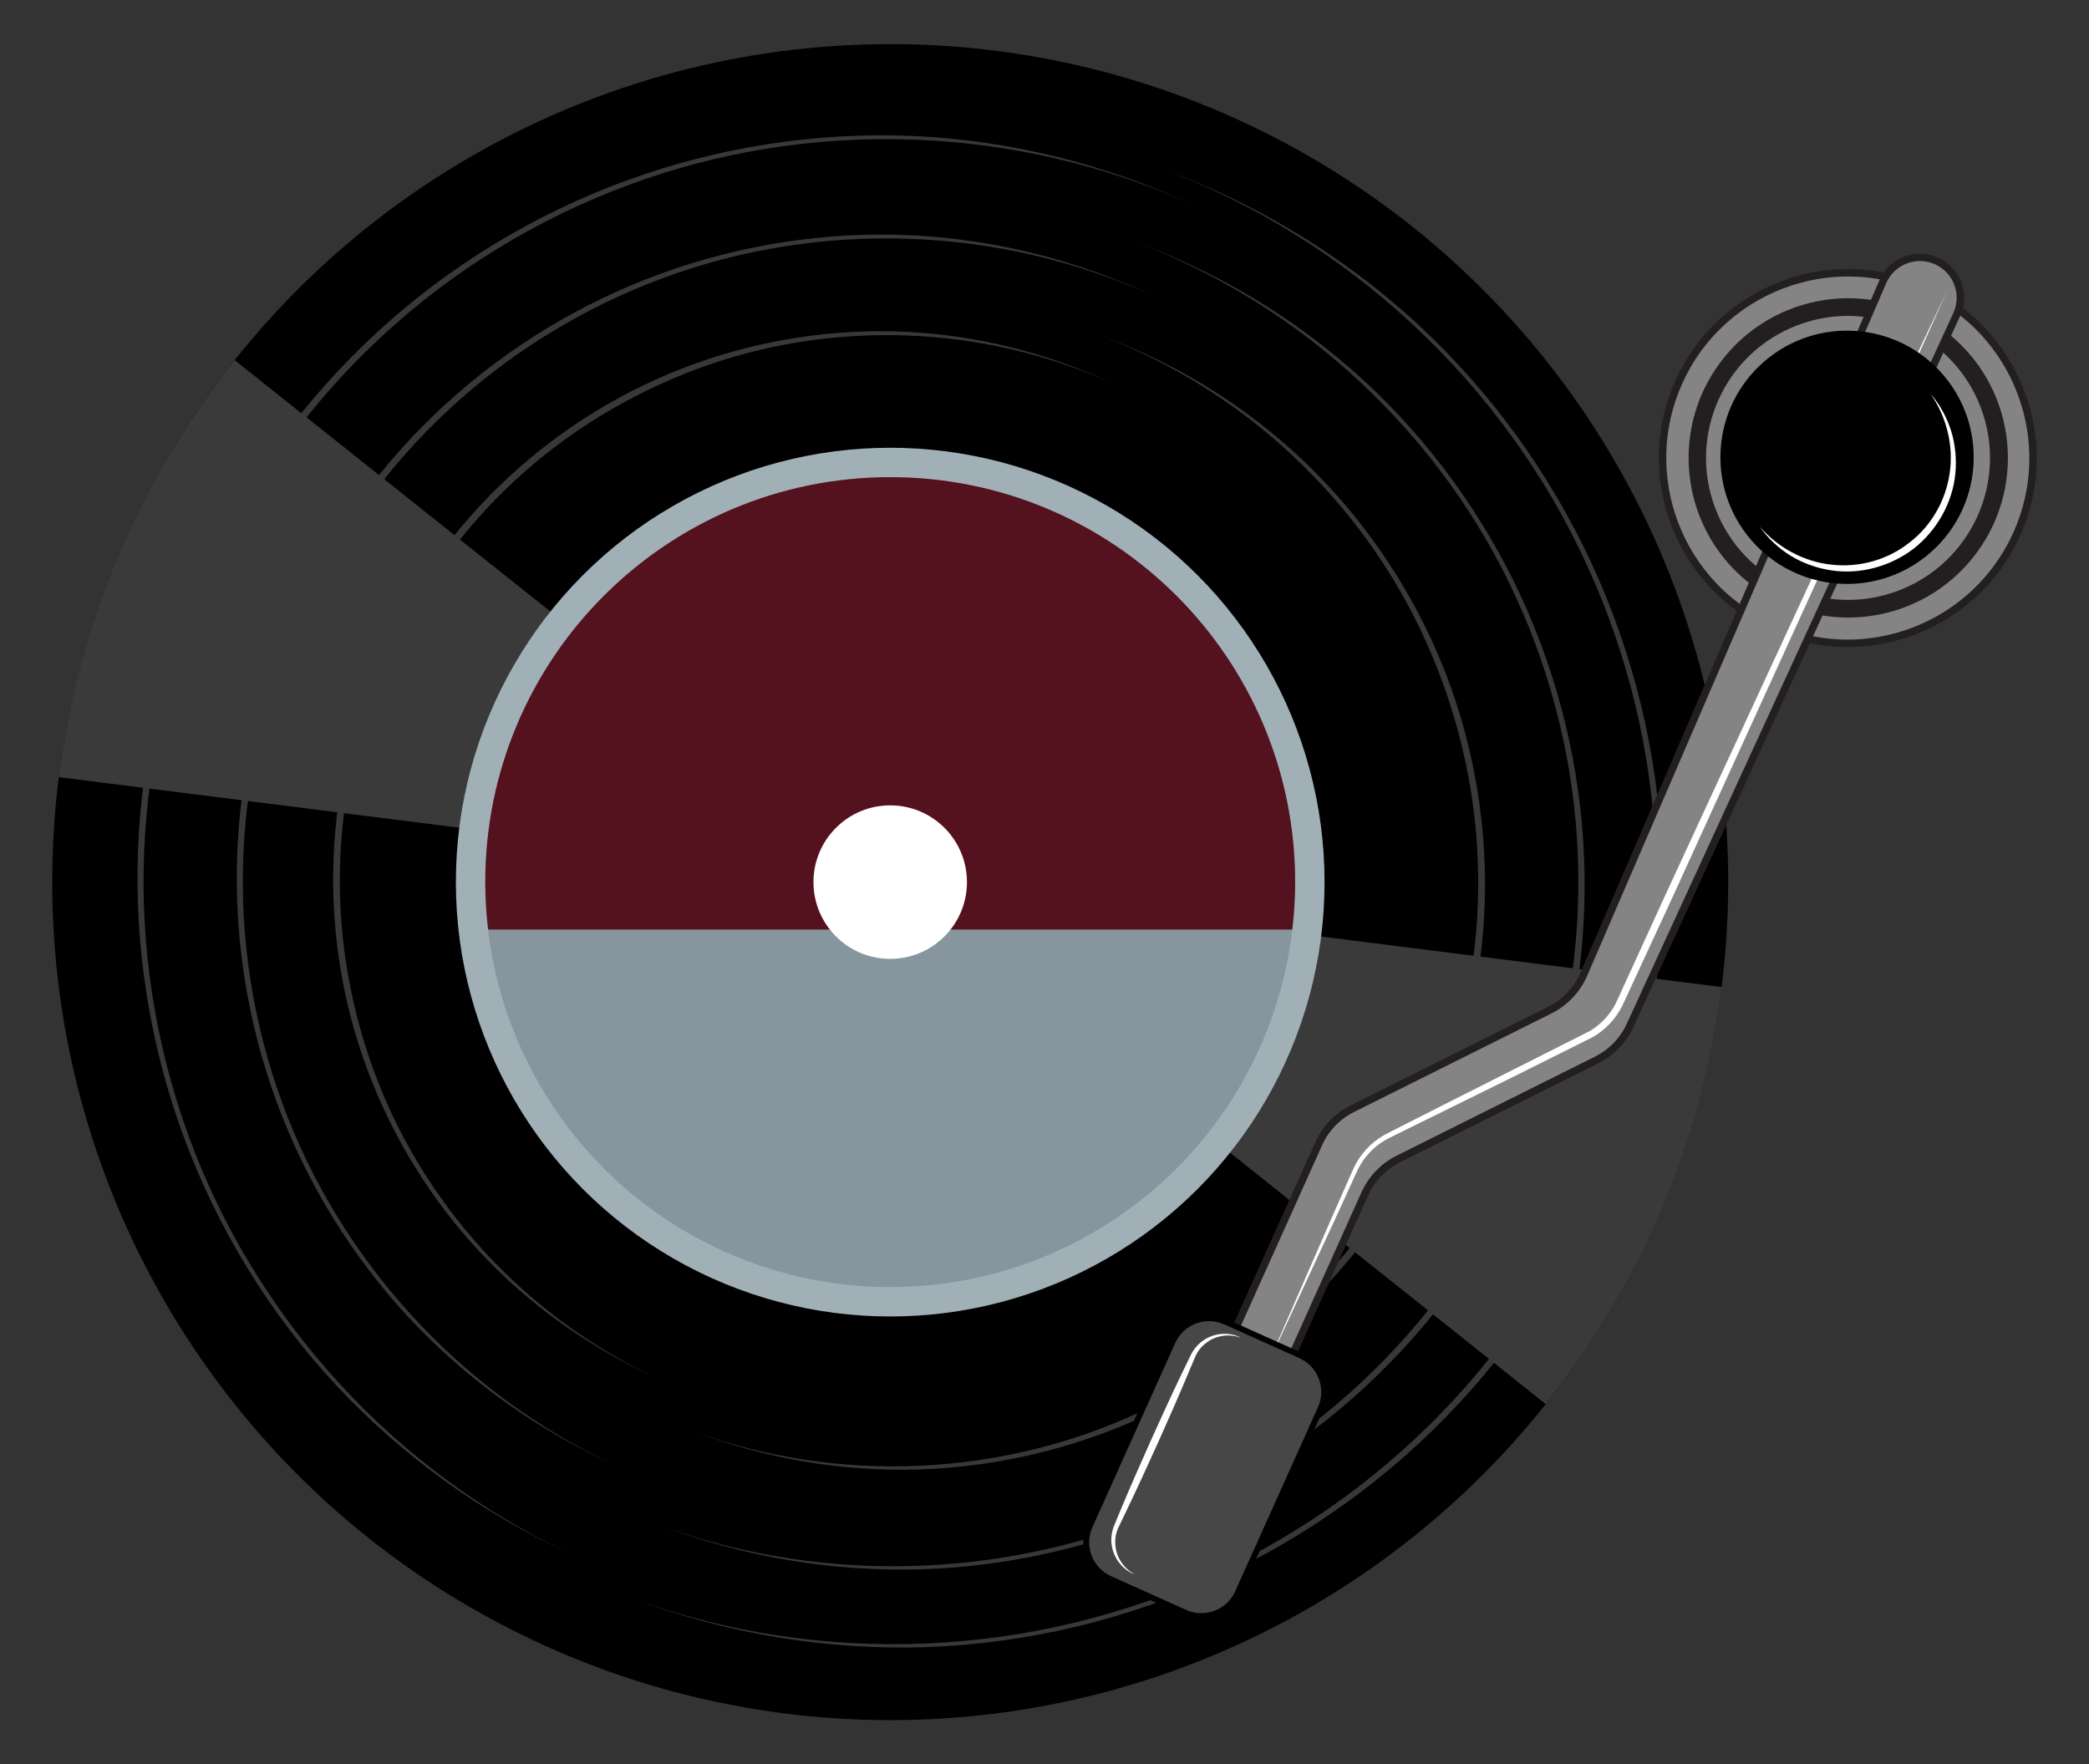 <?xml version="1.0" encoding="utf-8"?>
<!-- Generator: Adobe Illustrator 27.5.0, SVG Export Plug-In . SVG Version: 6.00 Build 0)  -->
<svg version="1.1" id="Layer_1" xmlns="http://www.w3.org/2000/svg" xmlns:xlink="http://www.w3.org/1999/xlink" x="0px" y="0px"
	 viewBox="0 0 506.415 427.673" style="enable-background:new 0 0 506.415 427.673;" xml:space="preserve">
<rect x="0" y="0" width="506.415" height="427.673" fill="#333333" stroke="none"/>
<g>
	<g>
		<circle cx="215.805" cy="213.837" r="203.145"/>
		<g>
			<path style="fill:#383838;" d="M138.598,376.824c-21.457-9.768-41.024-23.756-57.138-41.049
				C65.382,318.452,52.801,297.9,44.586,275.72c-8.209-22.184-12.036-45.992-11.126-69.65c0.877-23.661,6.539-47.122,16.427-68.651
				c9.988-21.484,24.198-40.994,41.653-56.991c17.432-16.02,38.049-28.528,60.266-36.646c22.219-8.112,46.025-11.84,69.638-10.817
				c23.613,1.073,46.945,6.917,68.287,16.936c-42.92-19.688-93.434-21.448-137.511-4.995c-22.037,8.159-42.445,20.666-59.662,36.626
				c-17.244,15.937-31.226,35.332-41.039,56.642c-9.882,21.278-15.594,44.497-16.564,67.957
				c-1.003,23.456,2.691,47.104,10.752,69.178C61.728,319.544,95.793,356.887,138.598,376.824z"/>
			<path style="fill:#383838;" d="M148.696,354.98c-18.598-8.445-35.565-20.549-49.546-35.524
				c-13.942-15.008-24.851-32.818-31.978-52.042c-7.122-19.227-10.447-39.864-9.664-60.374c0.754-20.512,5.656-40.854,14.223-59.524
				c8.665-18.625,20.991-35.535,36.128-49.399c15.117-13.883,32.993-24.72,52.253-31.75c19.262-7.025,39.897-10.25,60.362-9.356
				c20.465,0.95,40.678,6.034,59.159,14.731c-37.204-17.013-80.944-18.502-119.108-4.252c-19.08,7.072-36.747,17.907-51.649,31.73
				c-14.925,13.803-27.023,30.599-35.514,49.049c-8.561,18.418-13.513,38.518-14.36,58.829c-0.875,20.308,2.316,40.786,9.29,59.902
				C82.162,305.307,111.632,337.664,148.696,354.98z"/>
			<path style="fill:#383838;" d="M158.529,333.711c-15.814-7.157-30.25-17.427-42.153-30.144
				c-11.88-12.735-21.197-27.862-27.298-44.208c-6.124-16.343-8.894-33.929-8.224-51.376c0.657-17.455,4.844-34.759,12.146-50.634
				c7.359-15.849,17.831-30.247,30.702-42.056c12.858-11.811,28.047-21.099,44.465-27.021c16.405-5.942,33.964-8.642,51.363-7.844
				c17.399,0.829,34.575,5.174,50.271,12.585c-31.633-14.43-68.799-15.622-101.156-3.441c-16.164,6.062-31.18,15.192-43.832,26.926
				c-12.676,11.703-22.96,25.948-30.18,41.606c-7.254,15.643-11.441,32.706-12.144,49.944c-0.739,17.24,2.028,34.594,7.884,50.835
				C102.056,291.424,127.042,318.964,158.529,333.711z"/>
		</g>
		<g>
			<path style="fill:#383838;" d="M281.459,40.829c22.742,8.247,43.892,20.965,61.779,37.342
				c17.854,16.41,32.394,36.406,42.601,58.423c10.201,22.021,16.053,46.059,17.047,70.329c1.028,24.27-2.853,48.725-11.214,71.549
				c-8.465,22.786-21.408,43.897-37.956,61.68c-16.523,17.804-36.589,32.277-58.651,42.39
				c-22.064,10.107-46.108,15.86-70.342,16.738c-24.238,0.829-48.579-3.245-71.226-11.75c45.501,16.652,97.317,14.344,141.066-6.076
				c21.878-10.14,41.736-24.595,58.051-42.322c16.343-17.706,29.067-38.685,37.372-61.283c8.375-22.572,12.325-46.79,11.406-70.868
				c-0.886-24.076-6.592-47.966-16.637-69.888C364.762,93.147,326.87,57.727,281.459,40.829z"/>
			<path style="fill:#383838;" d="M274.918,58.552c20.422,7.39,39.42,18.795,55.493,33.492
				c16.038,14.731,29.099,32.686,38.271,52.457c9.166,19.775,14.427,41.363,15.325,63.161c0.928,21.799-2.552,43.766-10.058,64.269
				c-7.608,20.466-19.238,39.425-34.105,55.394c-14.845,15.988-32.87,28.982-52.686,38.06
				c-19.817,9.072-41.411,14.234-63.174,15.017c-21.767,0.729-43.62-2.944-63.946-10.594c40.861,14.914,87.36,12.818,126.619-5.51
				c19.632-9.105,37.449-22.081,52.085-37.992c14.661-15.892,26.074-34.719,33.521-54.997c7.519-20.252,11.069-41.981,10.249-63.587
				c-0.789-21.605-5.905-43.045-14.915-62.721C349.659,105.562,315.673,73.757,274.918,58.552z"/>
			<path style="fill:#383838;" d="M266.535,81.266c17.448,6.291,33.69,16.015,47.437,28.557
				c13.728,12.56,24.927,27.882,32.805,44.773c7.9,16.887,12.341,35.377,13.104,54.011c0.778,18.641-2.215,37.421-8.645,54.941
				c-6.49,17.499-16.418,33.719-29.12,47.385c-12.688,13.669-28.074,24.844-45.051,32.549
				c-16.963,7.723-35.431,12.092-54.027,12.724c-18.6,0.602-37.264-2.558-54.615-9.112c34.911,12.71,74.614,10.847,108.063-4.87
				c16.713-7.824,31.939-18.828,44.428-32.404c12.517-13.545,22.269-29.597,28.636-46.895c6.401-17.286,9.413-35.826,8.698-54.254
				c-0.677-18.434-5.098-36.693-12.722-53.499C330.306,121.492,301.334,94.282,266.535,81.266z"/>
		</g>
		<g>
			<path style="fill:#3A3A3A;" d="M56.889,87.299c-22.692,28.462-37.904,63.149-42.646,101.094l201.562,25.443L56.889,87.299z"/>
			<path style="fill:#3A3A3A;" d="M215.805,213.837l158.916,126.537c22.692-28.461,37.904-63.149,42.645-101.094L215.805,213.837z"
				/>
		</g>
		<circle style="fill:#A1B0B7;" cx="215.805" cy="213.837" r="105.295"/>
		<circle style="fill:#86959E;" cx="215.805" cy="213.837" r="98.167"/>
		<path style="fill:#54121E;" d="M313.279,225.338c0.441-3.775,0.693-7.608,0.693-11.501c0-54.216-43.951-98.167-98.167-98.167
			s-98.167,43.951-98.167,98.167c0,3.893,0.252,7.726,0.693,11.501H313.279z"/>
		<circle style="fill:#FFFFFF;" cx="215.805" cy="213.837" r="18.605"/>
	</g>
	<g>
		<g>
			
				<ellipse transform="matrix(0.051 -0.999 0.999 0.051 313.984 552.665)" style="fill:#848484;" cx="447.941" cy="111.036" rx="44.915" ry="44.915"/>
			<path style="fill:#231F20;" d="M429.15,152.821c-23.04-10.361-33.354-37.535-22.993-60.575
				c10.361-23.04,37.534-33.357,60.574-22.996c23.04,10.361,33.356,37.535,22.995,60.576
				C479.365,152.867,452.19,163.182,429.15,152.821z M465.992,70.893c-22.134-9.953-48.239-0.044-58.193,22.092
				c-9.954,22.136-0.044,48.241,22.09,58.194c22.136,9.954,48.241,0.044,58.195-22.091
				C498.037,106.952,488.128,80.847,465.992,70.893z"/>
		</g>
		
			<ellipse transform="matrix(0.636 -0.772 0.772 0.636 77.442 386.192)" style="fill:#231F20;" cx="447.941" cy="111.036" rx="38.694" ry="38.694"/>
		
			<ellipse transform="matrix(0.935 -0.355 0.355 0.935 -10.248 166.202)" style="fill:#848484;" cx="447.941" cy="111.036" rx="34.412" ry="34.412"/>
		<g>
			<path style="fill:#848484;" d="M308.992,338.036l-13.844-6.226l24.55-54.593c1.647-3.663,4.51-6.644,8.103-8.438l47.939-23.937
				c3.673-1.834,6.58-4.908,8.208-8.677l72.475-167.857c2.164-5.032,8.032-7.315,13.028-5.068l0,0
				c4.97,2.235,7.164,8.093,4.885,13.043l-79.182,172.328c-1.656,3.605-4.494,6.537-8.044,8.309l-48.142,24.039
				c-3.593,1.794-6.456,4.775-8.103,8.438L308.992,338.036z"/>
			<path style="fill:#231F20;" d="M309.444,339.227l-15.486-6.964l24.919-55.414c1.727-3.841,4.753-6.993,8.52-8.875l47.94-23.936
				c3.478-1.737,6.242-4.659,7.784-8.228l72.474-167.858c1.142-2.656,3.258-4.697,5.952-5.745c2.697-1.049,5.634-0.974,8.272,0.213
				c2.624,1.18,4.626,3.314,5.635,6.008c1.01,2.694,0.902,5.617-0.3,8.231l-79.183,172.328c-1.736,3.779-4.74,6.884-8.461,8.739
				l-48.142,24.038c-3.397,1.696-6.125,4.54-7.682,8.002L309.444,339.227z M296.339,331.359l12.202,5.487l21.503-47.819
				c1.727-3.841,4.753-6.992,8.52-8.875l48.143-24.037c3.354-1.673,6.063-4.473,7.627-7.88l79.183-172.328
				c1.001-2.174,1.09-4.606,0.249-6.848c-0.839-2.242-2.503-4.016-4.686-4.998c-2.194-0.987-4.637-1.05-6.881-0.177
				c-2.241,0.872-4,2.57-4.951,4.78l-72.474,167.858c-1.71,3.961-4.777,7.201-8.635,9.126l-47.938,23.937
				c-3.397,1.696-6.125,4.54-7.682,8.002L296.339,331.359z"/>
		</g>
		<path style="fill:#FFFFFF;" d="M471.962,70.592l-16.329,36.587l-16.499,36.51l-33.264,72.896l-8.399,18.186l-4.227,9.115
			c-1.585,3.12-4.081,5.771-7.113,7.516c-12.022,6.048-23.919,11.949-35.928,17.845l-8.989,4.419l-4.488,2.21
			c-1.441,0.722-2.774,1.659-3.955,2.76c-1.171,1.111-2.202,2.377-3.012,3.778c-0.802,1.381-1.425,2.962-2.14,4.466l-4.168,9.107
			l-16.833,36.358l16.029-36.72l4.047-9.162c0.701-1.518,1.28-3.066,2.133-4.588c0.844-1.501,1.925-2.865,3.16-4.065
			c1.246-1.191,2.659-2.211,4.193-3.004l4.47-2.271l8.933-4.53l35.722-18.022c2.753-1.598,5.011-4.019,6.439-6.858l4.162-9.076
			l8.328-18.219l33.645-72.721l16.956-36.299L471.962,70.592z"/>
		<g>
			<path style="fill:#474747;" d="M287.279,390.916l-18.247-8.205c-4.851-2.181-7.035-7.935-4.854-12.786l20.09-44.676
				c2.181-4.851,7.935-7.035,12.786-4.854l18.247,8.205c4.851,2.181,7.035,7.935,4.854,12.786l-20.09,44.676
				C297.884,390.913,292.13,393.098,287.279,390.916z"/>
			<path d="M291.219,392.467c-1.441,0-2.878-0.304-4.227-0.911l-18.247-8.205c-5.215-2.346-7.552-8.497-5.206-13.713l20.09-44.677
				c2.345-5.215,8.495-7.553,13.714-5.206l18.246,8.205c5.217,2.346,7.552,8.497,5.206,13.714l-20.09,44.675
				c-1.132,2.517-3.185,4.447-5.781,5.432C293.719,392.239,292.466,392.467,291.219,392.467z M293.116,320.247
				c-1.08,0-2.162,0.197-3.205,0.593c-2.247,0.854-4.023,2.521-5.002,4.696l-20.09,44.677c-2.028,4.51-0.008,9.829,4.502,11.857
				l18.247,8.205c2.178,0.98,4.611,1.047,6.857,0.195c2.247-0.854,4.023-2.521,5-4.696l20.09-44.675
				c0.978-2.175,1.047-4.611,0.195-6.857c-0.854-2.247-2.521-4.023-4.696-5.002l-18.246-8.206
				C295.602,320.51,294.361,320.247,293.116,320.247z"/>
		</g>
		<path style="fill:#FFFFFF;" d="M275.125,381.679c-2.878-1.061-5.105-3.826-5.603-6.987c-0.264-1.578-0.065-3.231,0.511-4.741
			l1.754-4.235c2.346-5.619,4.821-11.179,7.297-16.739c2.515-5.543,5.033-11.084,7.678-16.568l2.005-4.122
			c0.748-1.434,1.853-2.679,3.209-3.53c2.697-1.724,6.243-1.893,8.947-0.442c-2.86-1.066-6.146-0.63-8.447,1.171
			c-1.176,0.846-2.098,2.003-2.686,3.3l-1.764,4.192c-2.347,5.618-4.822,11.179-7.299,16.738c-2.517,5.542-5.034,11.083-7.68,16.566
			l-1.964,4.102c-0.581,1.301-0.833,2.759-0.687,4.2C270.574,377.501,272.429,380.248,275.125,381.679z"/>
		<ellipse transform="matrix(0.758 -0.652 0.652 0.758 35.827 318.744)" cx="447.941" cy="111.036" rx="30.705" ry="30.705"/>
		<path style="fill:#FFFFFF;" d="M467.993,95.453c2.267,2.591,3.946,5.707,5.011,9.03c1.016,3.341,1.353,6.901,1.003,10.407
			c-0.699,7.035-4.474,13.682-10.047,18.077c-5.626,4.328-12.998,6.351-19.99,5.307c-3.485-0.521-6.853-1.723-9.844-3.527
			c-2.959-1.848-5.568-4.242-7.523-7.076c4.499,5.199,10.872,8.562,17.538,9.228c6.652,0.707,13.514-1.195,18.713-5.352
			c5.31-4.018,8.832-10.206,9.783-16.828C473.627,108.094,471.931,101.089,467.993,95.453z"/>
	</g>
</g>
</svg>
